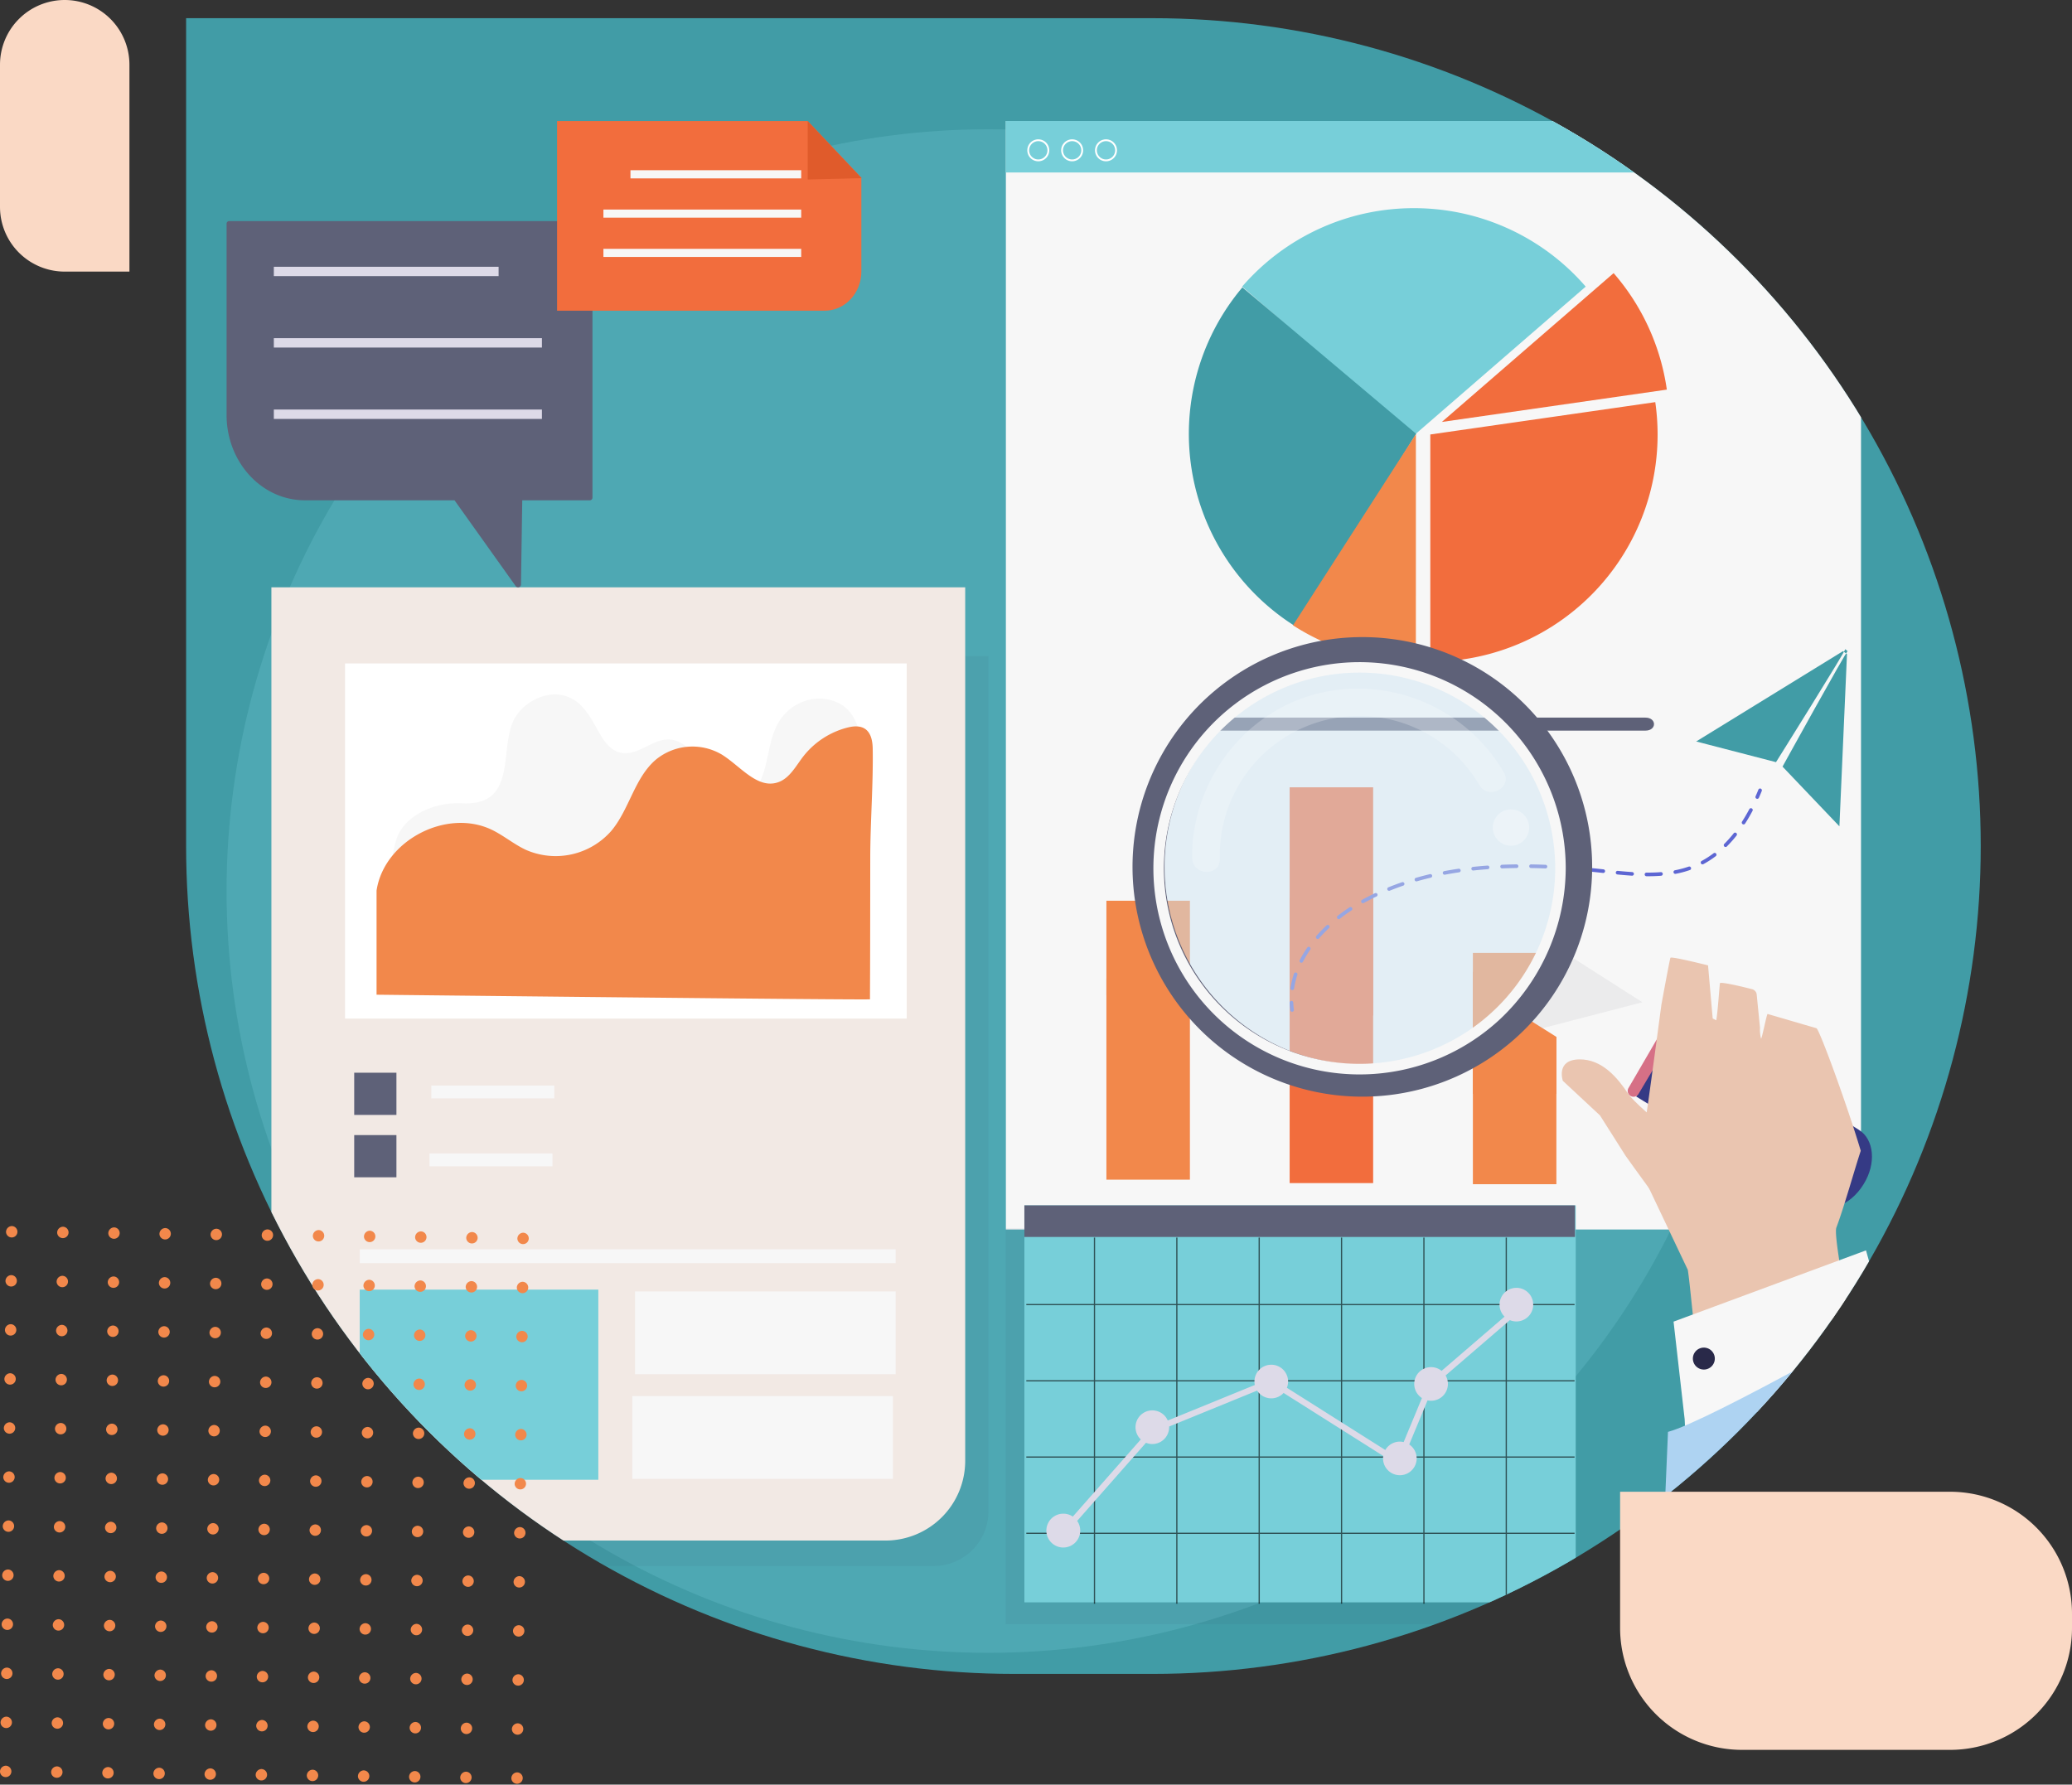 <svg xmlns="http://www.w3.org/2000/svg" xmlns:xlink="http://www.w3.org/1999/xlink" width="560.795" height="483.084" viewBox="0 0 560.795 483.084">
  <rect x="0" y="0" width="560.795" height="483.084" fill="#333333" stroke="none"/>
  <defs>
    <linearGradient id="linear-gradient" x1="1.3" y1="0.615" x2="0.5" y2="1" gradientUnits="objectBoundingBox">
      <stop offset="0" stop-color="#035159"/>
      <stop offset="1" stop-color="#043f45"/>
    </linearGradient>
    <clipPath id="clip-path">
      <path id="Rectángulo_5143" data-name="Rectángulo 5143" d="M0,0H261.63A224.095,224.095,0,0,1,485.724,224.095v0A224.095,224.095,0,0,1,261.63,448.19H224.095A224.095,224.095,0,0,1,0,224.095V0A0,0,0,0,1,0,0Z" stroke="#707070" stroke-width="1" fill="url(#linear-gradient)"/>
    </clipPath>
  </defs>
  <g id="Grupo_74336" data-name="Grupo 74336" transform="translate(0 3)">
    <g id="Grupo_53767" data-name="Grupo 53767" transform="translate(50.371 1.921)">
      <g id="Enmascarar_grupo_44" data-name="Enmascarar grupo 44" transform="translate(0 0)" clip-path="url(#clip-path)">
        <g id="Rectángulo_33355" data-name="Rectángulo 33355" transform="translate(-91.371 -63.037)" fill="#419ca6" stroke="#707070" stroke-width="1">
          <rect width="737" height="561" stroke="none"/>
          <rect x="0.5" y="0.5" width="736" height="560" fill="none"/>
        </g>
        <g id="Grupo_78689" data-name="Grupo 78689" transform="translate(3979.629 3621.963)">
          <g id="Grupo_78688" data-name="Grupo 78688" transform="translate(-4005 -3629)">
            <rect id="Rectángulo_31333" data-name="Rectángulo 31333" width="536" height="462" transform="translate(0)" fill="none" opacity="0.412"/>
            <g id="background" transform="translate(36.325 37.108)">
              <circle id="Elipse_4345" data-name="Elipse 4345" cx="206.204" cy="206.204" r="206.204" transform="translate(0 0)" fill="#77cfd9" opacity="0.255"/>
            </g>
            <g id="Grupo_68378" data-name="Grupo 68378" transform="translate(247.189 34.871)">
              <g id="Grupo_68365" data-name="Grupo 68365">
                <path id="Trazado_134161" data-name="Trazado 134161" d="M800.657,614.727H592.121V314.671H823.569V595.183C823.569,605.977,813.311,614.727,800.657,614.727Z" transform="translate(-592.066 -314.671)" fill="#f7f7f7"/>
                <path id="Trazado_134197" data-name="Trazado 134197" d="M0,0H231.061V13.931H0Z" transform="translate(0 0)" fill="#77cfd9"/>
              </g>
              <g id="Grupo_68367" data-name="Grupo 68367" transform="translate(54.821 161.495)">
                <g id="Grupo_68366" data-name="Grupo 68366">
                  <path id="Trazado_134162" data-name="Trazado 134162" d="M841.557,704.838c3.117,0,3.117-3.523,0-3.523H725.578c-3.117,0-3.117,3.523,0,3.523H841.557Z" transform="translate(-723.24 -701.315)" fill="#5e6178"/>
                </g>
              </g>
              <g id="Grupo_68368" data-name="Grupo 68368" transform="translate(49.571 23.593)">
                <path id="Trazado_134163" data-name="Trazado 134163" d="M791.716,371.155a61.349,61.349,0,0,0-46.492,21.234l46.492,40.285,46.492-40.285A61.351,61.351,0,0,0,791.716,371.155Z" transform="translate(-730.791 -371.155)" fill="#77cfd9"/>
                <path id="Trazado_134164" data-name="Trazado 134164" d="M928.033,496.858l-60.891,8.755v61.52a61.485,61.485,0,0,0,61.52-61.52A62.174,62.174,0,0,0,928.033,496.858Z" transform="translate(-801.786 -444.354)" fill="#f26d3d"/>
                <path id="Trazado_134165" data-name="Trazado 134165" d="M725.168,422.481a61.5,61.5,0,0,0,14.487,91.849l32.551-52.2Z" transform="translate(-710.67 -401.043)" fill="#419ca6"/>
                <path id="Trazado_134166" data-name="Trazado 134166" d="M811.428,579.13a61.232,61.232,0,0,1-33.257-9.77l33.264-51.748Z" transform="translate(-749.977 -456.44)" fill="#f2884b"/>
                <path id="Trazado_134167" data-name="Trazado 134167" d="M935.523,444.787a61.24,61.24,0,0,0-14.4-31.531l-46.492,40.285Z" transform="translate(-806.147 -395.671)" fill="#f26d3d"/>
              </g>
              <g id="Grupo_68373" data-name="Grupo 68373" transform="translate(27.265 180.364)">
                <g id="Grupo_68369" data-name="Grupo 68369" transform="translate(0 30.697)">
                  <rect id="Rectángulo_31715" data-name="Rectángulo 31715" width="22.6" height="54.436" transform="translate(0 21.078)" fill="#f2884b"/>
                  <rect id="Rectángulo_31716" data-name="Rectángulo 31716" width="22.6" height="25.581" fill="#f2884b"/>
                </g>
                <g id="Grupo_68371" data-name="Grupo 68371" transform="translate(99.188 44.817)">
                  <rect id="Rectángulo_31719" data-name="Rectángulo 31719" width="22.6" height="57.505" transform="translate(0 5.116)" fill="#f2884b"/>
                  <rect id="Rectángulo_31720" data-name="Rectángulo 31720" width="22.6" height="38.166" fill="#f2884b"/>
                </g>
                <g id="Grupo_68372" data-name="Grupo 68372" transform="translate(49.594)">
                  <rect id="Rectángulo_31721" data-name="Rectángulo 31721" width="22.6" height="77.228" transform="translate(0 29.904)" fill="#f26d3d"/>
                  <rect id="Rectángulo_31722" data-name="Rectángulo 31722" width="22.6" height="61.77" fill="#f26d3d"/>
                </g>
              </g>
              <g id="Grupo_68377" data-name="Grupo 68377" transform="translate(5.856 4.961)">
                <g id="Grupo_68374" data-name="Grupo 68374">
                  <path id="Trazado_134168" data-name="Trazado 134168" d="M608.983,332.492a2.972,2.972,0,1,1,2.972-2.972A2.975,2.975,0,0,1,608.983,332.492Zm0-5.449a2.477,2.477,0,1,0,2.477,2.476A2.479,2.479,0,0,0,608.983,327.043Z" transform="translate(-606.011 -326.548)" fill="#fff"/>
                </g>
                <g id="Grupo_68375" data-name="Grupo 68375" transform="translate(9.164)">
                  <path id="Trazado_134169" data-name="Trazado 134169" d="M630.922,332.492a2.972,2.972,0,1,1,2.972-2.972A2.975,2.975,0,0,1,630.922,332.492Zm0-5.449a2.477,2.477,0,1,0,2.477,2.476A2.479,2.479,0,0,0,630.922,327.043Z" transform="translate(-627.95 -326.548)" fill="#fff"/>
                </g>
                <g id="Grupo_68376" data-name="Grupo 68376" transform="translate(18.327)">
                  <path id="Trazado_134170" data-name="Trazado 134170" d="M652.861,332.492a2.972,2.972,0,1,1,2.972-2.972A2.975,2.975,0,0,1,652.861,332.492Zm0-5.449a2.477,2.477,0,1,0,2.477,2.476A2.479,2.479,0,0,0,652.861,327.043Z" transform="translate(-649.889 -326.548)" fill="#fff"/>
                </g>
              </g>
            </g>
            <path id="Trazado_134171" data-name="Trazado 134171" d="M413.3,754.749H253.83V508.468H428.1V739.941A14.808,14.808,0,0,1,413.3,754.749Z" transform="translate(-185.576 -328.735)" fill="#2e4661" opacity="0.07"/>
            <g id="Grupo_68380" data-name="Grupo 68380" transform="translate(48.454 161.1)">
              <g id="Grupo_68379" data-name="Grupo 68379">
                <path id="Trazado_134172" data-name="Trazado 134172" d="M376.178,725.224H209.972V467.2H397.755V703.647A21.577,21.577,0,0,1,376.178,725.224Z" transform="translate(-209.972 -467.198)" fill="#f2e9e4"/>
              </g>
              <rect id="Rectángulo_31723" data-name="Rectángulo 31723" width="152.015" height="96.127" transform="translate(19.931 20.603)" fill="#fff"/>
              <path id="Trazado_134173" data-name="Trazado 134173" d="M365.765,556.374a6.353,6.353,0,0,0,3.788,3.13c3.85,1.437,9.024.4,11.243-2.823,3.709-5.388,2.666-13.1,6.657-18.7a13.1,13.1,0,0,1,7-4.945,11.977,11.977,0,0,1,8.844.84c4.221,2.325,5.681,7.129,5.723,11.489a135.807,135.807,0,0,1-2.6,25.294c-.73,4-1.854,8.106-4.752,11.266-3.93,4.285-10.4,6.069-16.592,7.023-15.66,2.414-31.721.938-47.532-.544l-38.153-3.576c-3.585-.336-14.141.206-16.287-2.278-2.1-2.425-.449-10.645.777-13.182,2.729-5.65,10.2-8.839,17.2-8.48,15.806.809,9.558-15.7,14.617-23.535,2.687-4.164,8.606-7.156,13.7-5.421,4.862,1.655,6.892,6.535,9.288,10.584,1.244,2.1,3.011,4.282,5.67,4.736,4.52.773,8.291-3.821,12.893-3.645a7.7,7.7,0,0,1,6.22,4.094C365.078,550.63,364.519,553.861,365.765,556.374Z" transform="translate(-249.537 -502.433)" fill="#f7f7f7"/>
              <path id="Trazado_134174" data-name="Trazado 134174" d="M406.564,624.447c-.007,0,.025-6.918.026-7.3.037-10.325.036-20.65.048-30.974.012-9.865.825-19.727.665-29.567-.071-4.552-2.038-6.932-6.832-5.71a22.16,22.16,0,0,0-12.008,7.869c-2.012,2.618-3.685,5.9-6.814,6.951-5.593,1.885-10.169-4.415-15.191-7.514a15.616,15.616,0,0,0-17.789,1.328c-5.864,4.959-7.209,13.533-12.172,19.394A20.034,20.034,0,0,1,313.447,584c-3.149-1.463-5.856-3.742-8.96-5.3-12.311-6.172-29.426,2.708-31.47,16.327v28.181S406.812,624.7,406.564,624.447Z" transform="translate(-244.554 -512.934)" fill="#f2884b"/>
              <rect id="Rectángulo_31724" data-name="Rectángulo 31724" width="11.426" height="11.426" transform="translate(22.414 131.385)" fill="#5e6178"/>
              <rect id="Rectángulo_31725" data-name="Rectángulo 31725" width="11.426" height="11.426" transform="translate(22.414 148.275)" fill="#5e6178"/>
              <rect id="Rectángulo_31726" data-name="Rectángulo 31726" width="33.284" height="3.477" transform="translate(43.279 134.862)" fill="#f7f7f7"/>
              <rect id="Rectángulo_31727" data-name="Rectángulo 31727" width="33.284" height="3.477" transform="translate(42.782 153.243)" fill="#f7f7f7"/>
              <rect id="Rectángulo_31728" data-name="Rectángulo 31728" width="145.06" height="3.757" transform="translate(23.905 179.184)" fill="#f7f7f7"/>
              <rect id="Rectángulo_31729" data-name="Rectángulo 31729" width="64.581" height="51.479" transform="translate(23.905 190.098)" fill="#77cfd9"/>
              <rect id="Rectángulo_31730" data-name="Rectángulo 31730" width="70.543" height="22.417" transform="translate(98.422 190.595)" fill="#f7f7f7"/>
              <rect id="Rectángulo_31731" data-name="Rectángulo 31731" width="70.543" height="22.417" transform="translate(97.677 218.911)" fill="#f7f7f7"/>
            </g>
            <g id="Grupo_68382" data-name="Grupo 68382" transform="translate(36.325 61.962)">
              <path id="Trazado_134175" data-name="Trazado 134175" d="M279.415,231.015H181.751a.714.714,0,0,0-.681.742v51.737c0,12.755,9.49,23.1,21.2,23.1h40.494l16.557,23.23a.79.79,0,0,0,1.433-.447l.34-22.783h18.325a.714.714,0,0,0,.681-.743V231.757A.714.714,0,0,0,279.415,231.015Z" transform="translate(-181.07 -231.015)" fill="#5e6178"/>
              <g id="Grupo_68381" data-name="Grupo 68381" transform="translate(12.789 12.364)">
                <rect id="Rectángulo_31732" data-name="Rectángulo 31732" width="60.835" height="2.535" fill="#dddae8"/>
                <rect id="Rectángulo_31733" data-name="Rectángulo 31733" width="72.558" height="2.535" transform="translate(0 19.328)" fill="#dddae8"/>
                <rect id="Rectángulo_31734" data-name="Rectángulo 31734" width="72.558" height="2.535" transform="translate(0 38.655)" fill="#dddae8"/>
              </g>
            </g>
            <g id="Grupo_68385" data-name="Grupo 68385" transform="translate(125.773 34.871)">
              <g id="Grupo_68383" data-name="Grupo 68383">
                <path id="Trazado_134176" data-name="Trazado 134176" d="M494.273,209.444H421.834V158.1h67.832l14.527,15.343v25.4C504.193,204.7,499.751,209.444,494.273,209.444Z" transform="translate(-421.834 -158.096)" fill="#f26d3d"/>
                <path id="Trazado_134177" data-name="Trazado 134177" d="M618.986,173.562l-14.584.367V158.1Z" transform="translate(-536.574 -158.096)" fill="#e05b2b"/>
              </g>
              <g id="Grupo_68384" data-name="Grupo 68384" transform="translate(12.545 13.326)">
                <rect id="Rectángulo_31735" data-name="Rectángulo 31735" width="46.212" height="2.201" transform="translate(7.321)" fill="#f7f7f7"/>
                <rect id="Rectángulo_31736" data-name="Rectángulo 31736" width="53.533" height="2.201" transform="translate(0 10.636)" fill="#f7f7f7"/>
                <rect id="Rectángulo_31737" data-name="Rectángulo 31737" width="53.533" height="2.201" transform="translate(0 21.273)" fill="#f7f7f7"/>
              </g>
            </g>
            <g id="Grupo_68389" data-name="Grupo 68389" transform="translate(324.045 215.558)">
              <g id="Grupo_68386" data-name="Grupo 68386" transform="translate(0 57.488)">
                <path id="Trazado_134178" data-name="Trazado 134178" d="M1008.178,566.915a.492.492,0,0,1-.486-.424c-.091-.664-.151-1.339-.178-2.006a.491.491,0,1,1,.982-.039c.025.635.082,1.278.169,1.91a.491.491,0,0,1-.42.554A.517.517,0,0,1,1008.178,566.915Z" transform="translate(-1007.514 -563.974)" fill="#5d66d3"/>
              </g>
              <g id="Grupo_68387" data-name="Grupo 68387" transform="translate(0.22 5.358)">
                <path id="Trazado_134179" data-name="Trazado 134179" d="M1008.678,454.079a.516.516,0,0,1-.074-.006.491.491,0,0,1-.412-.56,23.1,23.1,0,0,1,.947-3.883.492.492,0,0,1,.932.314,22.079,22.079,0,0,0-.907,3.717A.492.492,0,0,1,1008.678,454.079Zm2.458-7.4a.492.492,0,0,1-.437-.717,30.9,30.9,0,0,1,2.054-3.407.492.492,0,0,1,.808.559,29.842,29.842,0,0,0-1.988,3.3A.493.493,0,0,1,1011.136,446.679Zm4.431-6.44a.491.491,0,0,1-.37-.814c.85-.975,1.776-1.935,2.752-2.855a.491.491,0,1,1,.674.716c-.953.9-1.857,1.835-2.685,2.785A.491.491,0,0,1,1015.567,440.239Zm5.69-5.373a.492.492,0,0,1-.3-.878c1.03-.809,2.113-1.586,3.217-2.31a.491.491,0,1,1,.539.822c-1.081.709-2.14,1.469-3.149,2.261A.489.489,0,0,1,1021.257,434.865Zm6.547-4.3a.492.492,0,0,1-.237-.922c1.142-.627,2.325-1.232,3.515-1.8a.492.492,0,0,1,.421.888c-1.173.556-2.338,1.151-3.463,1.77A.489.489,0,0,1,1027.8,430.569Zm7.075-3.359a.492.492,0,0,1-.185-.947c1.2-.488,2.444-.953,3.694-1.383a.491.491,0,0,1,.319.93c-1.233.424-2.458.883-3.644,1.364A.49.49,0,0,1,1034.879,427.21Zm7.4-2.551a.492.492,0,0,1-.136-.964c1.242-.357,2.525-.692,3.813-1a.492.492,0,0,1,.226.957c-1.272.3-2.54.632-3.767.984A.492.492,0,0,1,1042.283,424.659Zm62.666-1.393-.4,0a.491.491,0,0,1-.488-.495.483.483,0,0,1,.5-.488l.391,0c1.215,0,2.387-.043,3.482-.128a.491.491,0,1,1,.076.98C1107.387,423.222,1106.19,423.266,1104.949,423.266Zm-4.31-.151h-.033c-1.169-.076-2.452-.184-3.921-.329a.491.491,0,1,1,.1-.978c1.458.144,2.729.251,3.888.326a.491.491,0,0,1-.031.982Zm-50.735-.26a.492.492,0,0,1-.091-.974c1.266-.24,2.572-.459,3.883-.651a.491.491,0,0,1,.143.973c-1.3.19-2.59.407-3.843.645A.525.525,0,0,1,1049.9,422.855Zm62.447-.232a.492.492,0,0,1-.093-.974,27.255,27.255,0,0,0,3.716-.988.491.491,0,1,1,.321.929,28.251,28.251,0,0,1-3.85,1.024A.507.507,0,0,1,1112.35,422.623Zm-19.512-.249-.054,0-1.167-.127q-1.358-.147-2.724-.28a.492.492,0,0,1,.1-.978q1.371.134,2.735.281l1.167.127a.491.491,0,0,1-.053.98Zm-35.186-.662a.491.491,0,0,1-.052-.98c1.278-.138,2.6-.257,3.919-.354a.492.492,0,0,1,.071.981c-1.311.1-2.617.213-3.884.35A.425.425,0,0,1,1057.652,421.713Zm27.387-.092H1085c-1.316-.105-2.627-.2-3.9-.275a.492.492,0,1,1,.059-.981c1.278.077,2.6.17,3.918.276a.491.491,0,0,1-.039.981Zm-7.822-.47h-.019c-1.318-.051-2.632-.087-3.9-.106a.491.491,0,0,1-.484-.5.485.485,0,0,1,.5-.484c1.281.019,2.6.055,3.928.106a.492.492,0,0,1-.019.983Zm-11.752-.011a.492.492,0,0,1-.02-.983c1.283-.052,2.606-.087,3.931-.1a.5.5,0,0,1,.5.486.492.492,0,0,1-.486.5c-1.315.015-2.628.049-3.9.1Zm54.255-1.091a.492.492,0,0,1-.234-.924,24.982,24.982,0,0,0,3.226-2.079.491.491,0,1,1,.593.783,25.976,25.976,0,0,1-3.353,2.161A.492.492,0,0,1,1119.72,420.048Zm6.237-4.7a.491.491,0,0,1-.347-.839,33.3,33.3,0,0,0,2.563-2.884.492.492,0,0,1,.771.61,34.31,34.31,0,0,1-2.639,2.969A.489.489,0,0,1,1125.957,415.353Zm4.874-6.115a.492.492,0,0,1-.413-.758c.678-1.054,1.336-2.18,1.955-3.347a.492.492,0,1,1,.868.461c-.632,1.191-1.3,2.341-2,3.418A.491.491,0,0,1,1130.832,409.239Z" transform="translate(-1008.186 -404.873)" fill="#5d66d3"/>
              </g>
              <g id="Grupo_68388" data-name="Grupo 68388" transform="translate(126.069)">
                <path id="Trazado_134180" data-name="Trazado 134180" d="M1392.762,391.316a.492.492,0,0,1-.449-.69c.258-.584.513-1.188.758-1.8a.491.491,0,0,1,.912.368c-.249.618-.508,1.232-.77,1.826A.492.492,0,0,1,1392.762,391.316Z" transform="translate(-1392.271 -388.522)" fill="#5d66d3"/>
              </g>
            </g>
            <g id="Grupo_68390" data-name="Grupo 68390" transform="translate(434.078 177.831)">
              <path id="Trazado_134181" data-name="Trazado 134181" d="M1384.146,274.722l-2.053,46.615L1366.7,305.178s17.51-31.763,17.633-31.238l-.672-.561c.518-.148-18.728,30.594-18.728,30.594l-21.6-5.6,39.74-24.453Z" transform="translate(-1343.329 -273.379)" fill="#419ca6"/>
            </g>
            <g id="Grupo_68394" data-name="Grupo 68394" transform="translate(247.189 328.39)">
              <rect id="Rectángulo_31738" data-name="Rectángulo 31738" width="148.217" height="107.151" transform="translate(0 6.217)" fill="#2e4661" opacity="0.07"/>
              <g id="Grupo_68393" data-name="Grupo 68393" transform="translate(5.064)">
                <g id="Grupo_68392" data-name="Grupo 68392">
                  <g id="Grupo_68391" data-name="Grupo 68391">
                    <path id="Trazado_134196" data-name="Trazado 134196" d="M0,0H149.224V107.47H0Z" fill="#77cfd9"/>
                    <rect id="Rectángulo_31740" data-name="Rectángulo 31740" width="149.021" height="8.555" fill="#5e6178"/>
                  </g>
                  <path id="Trazado_134182" data-name="Trazado 134182" d="M1266.429,761.182v-.332h-18.317V742.876h-.332V760.85h-21.959V742.876h-.332V760.85h-21.959V742.876h-.332V760.85H1181.24V742.876h-.331V760.85h-21.959V742.876h-.332V760.85h-21.958V742.876h-.331V760.85h-18.289v.332h18.289v20.309h-18.289v.331h18.289v20.309h-18.289v.331h18.289v20.309h-18.289v.332h18.289V842h.331V823.1h21.958V842h.332V823.1h21.959V842h.331V823.1H1203.2V842h.332V823.1h21.959V842h.332V823.1h21.959V842h.332V823.1h18.317v-.332h-18.317V802.463h18.317v-.331h-18.317V781.823h18.317v-.331h-18.317V761.182Zm-40.939,0v20.309h-21.959V761.182Zm-44.25,20.64H1203.2v20.309H1181.24Zm-.331,20.309h-21.959V781.823h21.959Zm22.622-20.309h21.959v20.309h-21.959Zm-.332-20.64v20.309H1181.24V761.182Zm-22.291,0v20.309h-21.959V761.182Zm-44.25,0h21.958v20.309h-21.958Zm0,20.64h21.958v20.309h-21.958Zm0,40.95V802.463h21.958v20.309Zm22.291,0V802.463h21.959v20.309Zm22.29,0V802.463H1203.2v20.309Zm22.291,0V802.463h21.959v20.309Zm44.25,0h-21.959V802.463h21.959Zm0-20.64h-21.959V781.823h21.959Zm0-20.641h-21.959V761.182h21.959Z" transform="translate(-1117.519 -734.157)" opacity="0.603"/>
                </g>
                <path id="Trazado_134183" data-name="Trazado 134183" d="M1255.46,768.338a4.551,4.551,0,0,0-3.2,7.794l-15.839,13.639-1.2,1.037a4.551,4.551,0,1,0-5.328,7.364l-3.47,8.353-1.479,3.561a4.529,4.529,0,0,0-4.963,2.146l-15.3-9.672-11.338-7.167a4.552,4.552,0,1,0-8.682-.76l-21.459,8.759-2.1.859a4.552,4.552,0,1,0-7.3,5.121l-3.187,3.617L1135.4,830.258a4.581,4.581,0,1,0,1.18,1.164l12.989-14.744,5.637-6.4a4.55,4.55,0,0,0,6.266-4.217c0-.061-.007-.121-.009-.182l.31-.127,23.511-9.6a4.542,4.542,0,0,0,7.169.637l10.283,6.5,16.682,10.544a4.55,4.55,0,1,0,7.038-3.1l4.957-11.935a4.549,4.549,0,0,0,5.51-4.451,4.532,4.532,0,0,0-.623-2.292l2.8-2.413,12-10.334,2.589-2.229a4.553,4.553,0,1,0,1.77-8.749Z" transform="translate(-1122.294 -746.006)" fill="#dddae8"/>
              </g>
            </g>
            <g id="Grupo_68405" data-name="Grupo 68405" transform="translate(268.048 161.1)">
              <g id="Grupo_68403" data-name="Grupo 68403">
                <g id="Grupo_68401" data-name="Grupo 68401">
                  <g id="Grupo_68398" data-name="Grupo 68398">
                    <g id="Grupo_68396" data-name="Grupo 68396" transform="translate(116.912 97.049)">
                      <g id="Grupo_68395" data-name="Grupo 68395">
                        <path id="Trazado_134184" data-name="Trazado 134184" d="M1269.885,557.63l-10.944,17.529-62.1-39.12,10.944-17.529Z" transform="translate(-1196.844 -518.51)" fill="#f7f7f7"/>
                        <path id="Trazado_134185" data-name="Trazado 134185" d="M1358.745,623.483l-.126.2c-3.452,5.529-9.612,7.913-13.759,5.324l-47.666-29.258,12.526-21.066,47.767,30.1C1361.634,611.372,1362.2,617.953,1358.745,623.483Z" transform="translate(-1264.314 -558.968)" fill="#353a85"/>
                      </g>
                      <path id="Trazado_134186" data-name="Trazado 134186" d="M1210.1,540.3l3.006,2.189,27.21-7.063-22.672-14.466Z" transform="translate(-1205.759 -520.157)" fill="#bbbcbf" opacity="0.2" style="mix-blend-mode: multiply;isolation: isolate"/>
                    </g>
                    <g id="Grupo_68397" data-name="Grupo 68397">
                      <path id="Trazado_134187" data-name="Trazado 134187" d="M976.276,272.859a62.2,62.2,0,1,0,19.823,85.7A62.2,62.2,0,0,0,976.276,272.859Zm12.45,81.1a53.509,53.509,0,1,1-17.053-73.727A53.509,53.509,0,0,1,988.726,353.96Z" transform="translate(-867.662 -249.949)" fill="#5e6178"/>
                      <circle id="Elipse_4346" data-name="Elipse 4346" cx="53.509" cy="53.509" r="53.509" transform="translate(0 75.674) rotate(-45)" fill="#d1e7f5" opacity="0.5"/>
                    </g>
                  </g>
                  <g id="Grupo_68400" data-name="Grupo 68400" transform="translate(29.632 27.412)">
                    <g id="Grupo_68399" data-name="Grupo 68399" opacity="0.22">
                      <path id="Trazado_134188" data-name="Trazado 134188" d="M937.951,352.087a37.685,37.685,0,0,1,70.235-19.978c2.435,4.154,9.057.683,6.618-3.477a45.723,45.723,0,0,0-48.882-21.656c-18.944,4.032-32.922,20.314-35.2,39.345a41.243,41.243,0,0,0-.246,5.549c.074,4.8,7.548,5.053,7.473.218Z" transform="translate(-930.47 -305.98)" fill="#fff"/>
                    </g>
                    <circle id="Elipse_4347" data-name="Elipse 4347" cx="4.923" cy="4.923" r="4.923" transform="translate(80.753 33.38) rotate(-7.528)" fill="#fff" opacity="0.31"/>
                  </g>
                </g>
                <path id="Trazado_134189" data-name="Trazado 134189" d="M1293.112,594.565l11.918-20.043a1.561,1.561,0,0,0-.412-2.052l-.209-.155a1.561,1.561,0,0,0-2.278.47l-11.736,20.183a1.561,1.561,0,0,0,.591,2.149l.027.015A1.561,1.561,0,0,0,1293.112,594.565Z" transform="translate(-1142.687 -457.43)" fill="#d67086"/>
                <g id="Grupo_68402" data-name="Grupo 68402" transform="translate(19.147 20.265)">
                  <path id="Trazado_134190" data-name="Trazado 134190" d="M1007.2,339.96a52.954,52.954,0,1,1-7.1-26.509,53.355,53.355,0,0,1,7.1,26.509,1.424,1.424,0,0,0,2.847,0,55.8,55.8,0,1,0-17.683,40.75,56.427,56.427,0,0,0,17.683-40.75A1.424,1.424,0,0,0,1007.2,339.96Z" transform="translate(-898.471 -284.168)" fill="#f7f7f7"/>
                </g>
              </g>
              <path id="Trazado_134191" data-name="Trazado 134191" d="M1351.605,601.275c2.011-5.279,4.924-15.714,6.6-20.78-3.669-12.341-11.22-32.954-12-33.181-4.576-1.325-8.656-2.537-13.218-3.855-.211-.061-1.549,6.764-1.76,6.7a9.736,9.736,0,0,1-.293-2.972v0l-.879-8.871a1.674,1.674,0,0,0-1.253-1.564c-2.673-.694-8.446-2.049-8.7-1.63-.093.154-.591,7.855-1.006,10.055l-.964-.5-1.257-14.37s-9.984-2.516-10.18-2.053c-.23.544-2.451,12.736-2.451,12.736s-3.862,29.094-4.3,31.162c-.642,3.029-2.667,5.744-2.375,8.764.326,3.373,1.8,6.5,3.261,9.575l10.568,22.241c.769,5.032,1.575,16.559,2.732,21.513,13.028-2.629,26.114-4.618,40.614-9.233C1355.152,624.88,1350.738,603.551,1351.605,601.275Z" transform="translate(-1147.633 -427.973)" fill="#eac5b0"/>
              <g id="Grupo_68404" data-name="Grupo 68404" transform="translate(155.34 179.48)">
                <path id="Trazado_134192" data-name="Trazado 134192" d="M1331.072,815.82l-3.008-26.445,52.085-19.287,9.055,32.241-57.955,17.3Z" transform="translate(-1323.497 -770.088)" fill="#f7f7f7"/>
                <path id="Trazado_134193" data-name="Trazado 134193" d="M1381.835,817.74s-53.573,30.615-64.651,33.514l-3.059,72.077h91.089Z" transform="translate(-1314.125 -802.126)" fill="#aed3f2"/>
                <path id="Trazado_134194" data-name="Trazado 134194" d="M1349.861,854.145a2.969,2.969,0,1,1-2.109-3.631A2.97,2.97,0,0,1,1349.861,854.145Z" transform="translate(-1334.225 -824.094)" fill="#292949"/>
              </g>
              <path id="Trazado_134195" data-name="Trazado 134195" d="M1253.022,638.423l-6.948-10.957-10.057-9.366s-1.955-5.646,4.348-5.8,10.543,5.113,13.334,9.295c1.227,1.84,7.156,7.192,11.759,10.467,6.021,4.284-.269,23.146-.269,23.146S1253.719,639.469,1253.022,638.423Z" transform="translate(-1106.077 -484.517)" fill="#eac5b0"/>
            </g>
          </g>
        </g>
      </g>
    </g>
    <path id="Rectángulo_5165" data-name="Rectángulo 5165" d="M0,0H89.308a33,33,0,0,1,33,33v3.869a33,33,0,0,1-33,33H33a33,33,0,0,1-33-33V0A0,0,0,0,1,0,0Z" transform="translate(438.487 400.801)" fill="#fad9c5"/>
    <path id="Rectángulo_5166" data-name="Rectángulo 5166" d="M17.515,0h0A17.515,17.515,0,0,1,35.03,17.515V73.521a0,0,0,0,1,0,0H17.515A17.515,17.515,0,0,1,0,56.006V17.515A17.515,17.515,0,0,1,17.515,0Z" transform="translate(0 -3)" fill="#fad9c5"/>
    <g id="Grupo_74272" data-name="Grupo 74272" transform="translate(0 328.883)">
      <g id="Grupo_53320" data-name="Grupo 53320" transform="translate(1.634)">
        <path id="Trazado_99297" data-name="Trazado 99297" d="M656.1,72.565a1.542,1.542,0,1,0,1.556-1.641A1.605,1.605,0,0,0,656.1,72.565Z" transform="translate(-517.703 -69.122)" fill="#f2884b"/>
        <path id="Trazado_99298" data-name="Trazado 99298" d="M646.707,72.451a1.543,1.543,0,1,0,1.557-1.64A1.607,1.607,0,0,0,646.707,72.451Z" transform="translate(-522.149 -69.189)" fill="#f2884b"/>
        <path id="Trazado_99299" data-name="Trazado 99299" d="M637.313,72.338a1.542,1.542,0,1,0,1.556-1.64A1.606,1.606,0,0,0,637.313,72.338Z" transform="translate(-526.594 -69.256)" fill="#f2884b"/>
        <path id="Trazado_99300" data-name="Trazado 99300" d="M627.919,72.225a1.542,1.542,0,1,0,1.556-1.641A1.605,1.605,0,0,0,627.919,72.225Z" transform="translate(-531.039 -69.323)" fill="#f2884b"/>
        <path id="Trazado_99301" data-name="Trazado 99301" d="M618.524,72.111a1.543,1.543,0,1,0,1.557-1.64A1.607,1.607,0,0,0,618.524,72.111Z" transform="translate(-535.485 -69.39)" fill="#f2884b"/>
        <path id="Trazado_99302" data-name="Trazado 99302" d="M609.13,72a1.542,1.542,0,1,0,1.556-1.64A1.6,1.6,0,0,0,609.13,72Z" transform="translate(-539.93 -69.456)" fill="#f2884b"/>
        <path id="Trazado_99303" data-name="Trazado 99303" d="M599.735,71.884a1.543,1.543,0,1,0,1.557-1.64A1.607,1.607,0,0,0,599.735,71.884Z" transform="translate(-544.376 -69.524)" fill="#f2884b"/>
        <path id="Trazado_99304" data-name="Trazado 99304" d="M590.341,71.771a1.543,1.543,0,1,0,1.556-1.64A1.606,1.606,0,0,0,590.341,71.771Z" transform="translate(-548.821 -69.59)" fill="#f2884b"/>
        <path id="Trazado_99305" data-name="Trazado 99305" d="M580.947,71.658a1.542,1.542,0,1,0,1.556-1.641A1.605,1.605,0,0,0,580.947,71.658Z" transform="translate(-553.267 -69.658)" fill="#f2884b"/>
        <path id="Trazado_99306" data-name="Trazado 99306" d="M571.552,71.544a1.543,1.543,0,1,0,1.557-1.64A1.607,1.607,0,0,0,571.552,71.544Z" transform="translate(-557.713 -69.724)" fill="#f2884b"/>
        <path id="Trazado_99307" data-name="Trazado 99307" d="M562.158,71.431a1.542,1.542,0,1,0,1.556-1.64A1.605,1.605,0,0,0,562.158,71.431Z" transform="translate(-562.158 -69.791)" fill="#f2884b"/>
      </g>
      <g id="Grupo_53321" data-name="Grupo 53321" transform="translate(1.485 13.279)">
        <path id="Trazado_99308" data-name="Trazado 99308" d="M656,80.915a1.543,1.543,0,1,0,1.556-1.64A1.607,1.607,0,0,0,656,80.915Z" transform="translate(-517.602 -77.472)" fill="#f2884b"/>
        <path id="Trazado_99309" data-name="Trazado 99309" d="M646.606,80.8a1.543,1.543,0,1,0,1.557-1.64A1.607,1.607,0,0,0,646.606,80.8Z" transform="translate(-522.048 -77.538)" fill="#f2884b"/>
        <path id="Trazado_99310" data-name="Trazado 99310" d="M637.212,80.688a1.543,1.543,0,1,0,1.556-1.64A1.607,1.607,0,0,0,637.212,80.688Z" transform="translate(-526.493 -77.606)" fill="#f2884b"/>
        <path id="Trazado_99311" data-name="Trazado 99311" d="M627.818,80.575a1.542,1.542,0,1,0,1.556-1.64A1.605,1.605,0,0,0,627.818,80.575Z" transform="translate(-530.938 -77.672)" fill="#f2884b"/>
        <path id="Trazado_99312" data-name="Trazado 99312" d="M618.423,80.462a1.543,1.543,0,1,0,1.557-1.641A1.607,1.607,0,0,0,618.423,80.462Z" transform="translate(-535.384 -77.74)" fill="#f2884b"/>
        <path id="Trazado_99313" data-name="Trazado 99313" d="M609.029,80.348a1.543,1.543,0,1,0,1.556-1.64A1.607,1.607,0,0,0,609.029,80.348Z" transform="translate(-539.829 -77.806)" fill="#f2884b"/>
        <path id="Trazado_99314" data-name="Trazado 99314" d="M599.635,80.235a1.542,1.542,0,1,0,1.556-1.64A1.605,1.605,0,0,0,599.635,80.235Z" transform="translate(-544.275 -77.873)" fill="#f2884b"/>
        <path id="Trazado_99315" data-name="Trazado 99315" d="M590.24,80.121a1.543,1.543,0,1,0,1.557-1.64A1.607,1.607,0,0,0,590.24,80.121Z" transform="translate(-548.721 -77.94)" fill="#f2884b"/>
        <path id="Trazado_99316" data-name="Trazado 99316" d="M580.846,80.008a1.542,1.542,0,1,0,1.556-1.64A1.607,1.607,0,0,0,580.846,80.008Z" transform="translate(-553.166 -78.007)" fill="#f2884b"/>
        <path id="Trazado_99317" data-name="Trazado 99317" d="M571.451,79.9a1.543,1.543,0,1,0,1.557-1.641A1.606,1.606,0,0,0,571.451,79.9Z" transform="translate(-557.612 -78.074)" fill="#f2884b"/>
        <path id="Trazado_99318" data-name="Trazado 99318" d="M562.057,79.781a1.543,1.543,0,1,0,1.556-1.64A1.607,1.607,0,0,0,562.057,79.781Z" transform="translate(-562.057 -78.141)" fill="#f2884b"/>
      </g>
      <g id="Grupo_53322" data-name="Grupo 53322" transform="translate(1.336 26.56)">
        <path id="Trazado_99319" data-name="Trazado 99319" d="M655.9,89.266a1.543,1.543,0,1,0,1.557-1.64A1.606,1.606,0,0,0,655.9,89.266Z" transform="translate(-517.501 -85.823)" fill="#f2884b"/>
        <path id="Trazado_99320" data-name="Trazado 99320" d="M646.506,89.152a1.542,1.542,0,1,0,1.556-1.64A1.606,1.606,0,0,0,646.506,89.152Z" transform="translate(-521.946 -85.89)" fill="#f2884b"/>
        <path id="Trazado_99321" data-name="Trazado 99321" d="M637.111,89.039a1.543,1.543,0,1,0,1.557-1.64A1.606,1.606,0,0,0,637.111,89.039Z" transform="translate(-526.392 -85.956)" fill="#f2884b"/>
        <path id="Trazado_99322" data-name="Trazado 99322" d="M627.717,88.926a1.543,1.543,0,1,0,1.556-1.641A1.606,1.606,0,0,0,627.717,88.926Z" transform="translate(-530.837 -86.024)" fill="#f2884b"/>
        <path id="Trazado_99323" data-name="Trazado 99323" d="M618.323,88.812a1.542,1.542,0,1,0,1.556-1.64A1.606,1.606,0,0,0,618.323,88.812Z" transform="translate(-535.282 -86.091)" fill="#f2884b"/>
        <path id="Trazado_99324" data-name="Trazado 99324" d="M608.928,88.7a1.543,1.543,0,1,0,1.557-1.64A1.606,1.606,0,0,0,608.928,88.7Z" transform="translate(-539.728 -86.157)" fill="#f2884b"/>
        <path id="Trazado_99325" data-name="Trazado 99325" d="M599.534,88.585a1.542,1.542,0,1,0,1.556-1.64A1.607,1.607,0,0,0,599.534,88.585Z" transform="translate(-544.174 -86.225)" fill="#f2884b"/>
        <path id="Trazado_99326" data-name="Trazado 99326" d="M590.139,88.472a1.543,1.543,0,1,0,1.557-1.64A1.6,1.6,0,0,0,590.139,88.472Z" transform="translate(-548.619 -86.291)" fill="#f2884b"/>
        <path id="Trazado_99327" data-name="Trazado 99327" d="M580.745,88.359a1.543,1.543,0,1,0,1.556-1.641A1.606,1.606,0,0,0,580.745,88.359Z" transform="translate(-553.065 -86.359)" fill="#f2884b"/>
        <path id="Trazado_99328" data-name="Trazado 99328" d="M571.351,88.245a1.542,1.542,0,1,0,1.556-1.64A1.606,1.606,0,0,0,571.351,88.245Z" transform="translate(-557.51 -86.425)" fill="#f2884b"/>
        <path id="Trazado_99329" data-name="Trazado 99329" d="M561.956,88.132a1.543,1.543,0,1,0,1.557-1.64A1.606,1.606,0,0,0,561.956,88.132Z" transform="translate(-561.956 -86.492)" fill="#f2884b"/>
      </g>
      <g id="Grupo_53323" data-name="Grupo 53323" transform="translate(1.187 39.839)">
        <path id="Trazado_99330" data-name="Trazado 99330" d="M655.8,97.616a1.543,1.543,0,1,0,1.557-1.64A1.607,1.607,0,0,0,655.8,97.616Z" transform="translate(-517.4 -94.173)" fill="#f2884b"/>
        <path id="Trazado_99331" data-name="Trazado 99331" d="M646.4,97.5a1.543,1.543,0,1,0,1.556-1.64A1.606,1.606,0,0,0,646.4,97.5Z" transform="translate(-521.845 -94.239)" fill="#f2884b"/>
        <path id="Trazado_99332" data-name="Trazado 99332" d="M637.01,97.39a1.543,1.543,0,1,0,1.557-1.641A1.607,1.607,0,0,0,637.01,97.39Z" transform="translate(-526.291 -94.307)" fill="#f2884b"/>
        <path id="Trazado_99333" data-name="Trazado 99333" d="M627.616,97.276a1.543,1.543,0,1,0,1.557-1.64A1.607,1.607,0,0,0,627.616,97.276Z" transform="translate(-530.736 -94.373)" fill="#f2884b"/>
        <path id="Trazado_99334" data-name="Trazado 99334" d="M618.222,97.163a1.542,1.542,0,1,0,1.556-1.64A1.606,1.606,0,0,0,618.222,97.163Z" transform="translate(-535.181 -94.44)" fill="#f2884b"/>
        <path id="Trazado_99335" data-name="Trazado 99335" d="M608.827,97.049a1.543,1.543,0,1,0,1.557-1.64A1.607,1.607,0,0,0,608.827,97.049Z" transform="translate(-539.627 -94.507)" fill="#f2884b"/>
        <path id="Trazado_99336" data-name="Trazado 99336" d="M599.433,96.936a1.543,1.543,0,1,0,1.556-1.64A1.605,1.605,0,0,0,599.433,96.936Z" transform="translate(-544.073 -94.574)" fill="#f2884b"/>
        <path id="Trazado_99337" data-name="Trazado 99337" d="M590.039,96.823a1.542,1.542,0,1,0,1.556-1.641A1.605,1.605,0,0,0,590.039,96.823Z" transform="translate(-548.518 -94.641)" fill="#f2884b"/>
        <path id="Trazado_99338" data-name="Trazado 99338" d="M580.644,96.709a1.543,1.543,0,1,0,1.557-1.64A1.607,1.607,0,0,0,580.644,96.709Z" transform="translate(-552.964 -94.708)" fill="#f2884b"/>
        <path id="Trazado_99339" data-name="Trazado 99339" d="M571.25,96.6a1.542,1.542,0,1,0,1.556-1.64A1.606,1.606,0,0,0,571.25,96.6Z" transform="translate(-557.409 -94.775)" fill="#f2884b"/>
        <path id="Trazado_99340" data-name="Trazado 99340" d="M561.855,96.482a1.543,1.543,0,1,0,1.557-1.64A1.607,1.607,0,0,0,561.855,96.482Z" transform="translate(-561.855 -94.842)" fill="#f2884b"/>
      </g>
      <g id="Grupo_53324" data-name="Grupo 53324" transform="translate(1.04 53.119)">
        <path id="Trazado_99341" data-name="Trazado 99341" d="M655.7,105.967a1.542,1.542,0,1,0,1.556-1.64A1.605,1.605,0,0,0,655.7,105.967Z" transform="translate(-517.3 -102.524)" fill="#f2884b"/>
        <path id="Trazado_99342" data-name="Trazado 99342" d="M646.3,105.854a1.543,1.543,0,1,0,1.557-1.641A1.606,1.606,0,0,0,646.3,105.854Z" transform="translate(-521.745 -102.591)" fill="#f2884b"/>
        <path id="Trazado_99343" data-name="Trazado 99343" d="M636.91,105.74a1.542,1.542,0,1,0,1.556-1.64A1.6,1.6,0,0,0,636.91,105.74Z" transform="translate(-526.191 -102.658)" fill="#f2884b"/>
        <path id="Trazado_99344" data-name="Trazado 99344" d="M627.515,105.627a1.543,1.543,0,1,0,1.557-1.641A1.606,1.606,0,0,0,627.515,105.627Z" transform="translate(-530.637 -102.725)" fill="#f2884b"/>
        <path id="Trazado_99345" data-name="Trazado 99345" d="M618.121,105.513a1.543,1.543,0,1,0,1.556-1.64A1.607,1.607,0,0,0,618.121,105.513Z" transform="translate(-535.082 -102.792)" fill="#f2884b"/>
        <path id="Trazado_99346" data-name="Trazado 99346" d="M608.727,105.4a1.542,1.542,0,1,0,1.556-1.64A1.605,1.605,0,0,0,608.727,105.4Z" transform="translate(-539.527 -102.858)" fill="#f2884b"/>
        <path id="Trazado_99347" data-name="Trazado 99347" d="M599.332,105.287a1.543,1.543,0,1,0,1.557-1.641A1.606,1.606,0,0,0,599.332,105.287Z" transform="translate(-543.973 -102.926)" fill="#f2884b"/>
        <path id="Trazado_99348" data-name="Trazado 99348" d="M589.938,105.173a1.542,1.542,0,1,0,1.556-1.64A1.607,1.607,0,0,0,589.938,105.173Z" transform="translate(-548.419 -102.992)" fill="#f2884b"/>
        <path id="Trazado_99349" data-name="Trazado 99349" d="M580.543,105.06a1.543,1.543,0,1,0,1.557-1.64A1.606,1.606,0,0,0,580.543,105.06Z" transform="translate(-552.864 -103.059)" fill="#f2884b"/>
        <path id="Trazado_99350" data-name="Trazado 99350" d="M571.149,104.947a1.543,1.543,0,1,0,1.556-1.641A1.606,1.606,0,0,0,571.149,104.947Z" transform="translate(-557.31 -103.126)" fill="#f2884b"/>
        <path id="Trazado_99351" data-name="Trazado 99351" d="M561.755,104.833a1.542,1.542,0,1,0,1.556-1.64A1.6,1.6,0,0,0,561.755,104.833Z" transform="translate(-561.755 -103.193)" fill="#f2884b"/>
      </g>
      <g id="Grupo_53325" data-name="Grupo 53325" transform="translate(0.891 66.398)">
        <path id="Trazado_99352" data-name="Trazado 99352" d="M655.6,114.317a1.542,1.542,0,1,0,1.556-1.64A1.607,1.607,0,0,0,655.6,114.317Z" transform="translate(-517.199 -110.873)" fill="#f2884b"/>
        <path id="Trazado_99353" data-name="Trazado 99353" d="M646.2,114.2a1.543,1.543,0,1,0,1.557-1.64A1.607,1.607,0,0,0,646.2,114.2Z" transform="translate(-521.645 -110.94)" fill="#f2884b"/>
        <path id="Trazado_99354" data-name="Trazado 99354" d="M636.809,114.091a1.543,1.543,0,1,0,1.556-1.641A1.606,1.606,0,0,0,636.809,114.091Z" transform="translate(-526.09 -111.008)" fill="#f2884b"/>
        <path id="Trazado_99355" data-name="Trazado 99355" d="M627.415,113.977a1.542,1.542,0,1,0,1.556-1.64A1.606,1.606,0,0,0,627.415,113.977Z" transform="translate(-530.535 -111.074)" fill="#f2884b"/>
        <path id="Trazado_99356" data-name="Trazado 99356" d="M618.02,113.864a1.543,1.543,0,1,0,1.557-1.64A1.606,1.606,0,0,0,618.02,113.864Z" transform="translate(-534.981 -111.141)" fill="#f2884b"/>
        <path id="Trazado_99357" data-name="Trazado 99357" d="M608.626,113.751a1.542,1.542,0,1,0,1.556-1.641A1.606,1.606,0,0,0,608.626,113.751Z" transform="translate(-539.426 -111.208)" fill="#f2884b"/>
        <path id="Trazado_99358" data-name="Trazado 99358" d="M599.231,113.637a1.543,1.543,0,1,0,1.557-1.64A1.608,1.608,0,0,0,599.231,113.637Z" transform="translate(-543.872 -111.275)" fill="#f2884b"/>
        <path id="Trazado_99359" data-name="Trazado 99359" d="M589.837,113.524a1.543,1.543,0,1,0,1.556-1.64A1.606,1.606,0,0,0,589.837,113.524Z" transform="translate(-548.318 -111.342)" fill="#f2884b"/>
        <path id="Trazado_99360" data-name="Trazado 99360" d="M580.443,113.41A1.542,1.542,0,1,0,582,111.77,1.605,1.605,0,0,0,580.443,113.41Z" transform="translate(-552.763 -111.409)" fill="#f2884b"/>
        <path id="Trazado_99361" data-name="Trazado 99361" d="M571.048,113.3a1.543,1.543,0,1,0,1.557-1.64A1.607,1.607,0,0,0,571.048,113.3Z" transform="translate(-557.209 -111.476)" fill="#f2884b"/>
        <path id="Trazado_99362" data-name="Trazado 99362" d="M561.654,113.184a1.542,1.542,0,1,0,1.556-1.641A1.606,1.606,0,0,0,561.654,113.184Z" transform="translate(-561.654 -111.543)" fill="#f2884b"/>
      </g>
      <g id="Grupo_53326" data-name="Grupo 53326" transform="translate(0.742 79.679)">
        <path id="Trazado_99363" data-name="Trazado 99363" d="M655.5,122.668a1.543,1.543,0,1,0,1.556-1.64A1.606,1.606,0,0,0,655.5,122.668Z" transform="translate(-517.098 -119.225)" fill="#f2884b"/>
        <path id="Trazado_99364" data-name="Trazado 99364" d="M646.1,122.555a1.542,1.542,0,1,0,1.556-1.641A1.605,1.605,0,0,0,646.1,122.555Z" transform="translate(-521.543 -119.292)" fill="#f2884b"/>
        <path id="Trazado_99365" data-name="Trazado 99365" d="M636.708,122.441a1.543,1.543,0,1,0,1.557-1.64A1.607,1.607,0,0,0,636.708,122.441Z" transform="translate(-525.989 -119.359)" fill="#f2884b"/>
        <path id="Trazado_99366" data-name="Trazado 99366" d="M627.314,122.328a1.542,1.542,0,1,0,1.556-1.64A1.605,1.605,0,0,0,627.314,122.328Z" transform="translate(-530.434 -119.425)" fill="#f2884b"/>
        <path id="Trazado_99367" data-name="Trazado 99367" d="M617.919,122.214a1.543,1.543,0,1,0,1.557-1.64A1.607,1.607,0,0,0,617.919,122.214Z" transform="translate(-534.88 -119.493)" fill="#f2884b"/>
        <path id="Trazado_99368" data-name="Trazado 99368" d="M608.525,122.1a1.543,1.543,0,1,0,1.556-1.64A1.6,1.6,0,0,0,608.525,122.1Z" transform="translate(-539.325 -119.559)" fill="#f2884b"/>
        <path id="Trazado_99369" data-name="Trazado 99369" d="M599.131,121.988a1.542,1.542,0,1,0,1.556-1.64A1.605,1.605,0,0,0,599.131,121.988Z" transform="translate(-543.771 -119.626)" fill="#f2884b"/>
        <path id="Trazado_99370" data-name="Trazado 99370" d="M589.736,121.874a1.543,1.543,0,1,0,1.557-1.64A1.607,1.607,0,0,0,589.736,121.874Z" transform="translate(-548.216 -119.693)" fill="#f2884b"/>
        <path id="Trazado_99371" data-name="Trazado 99371" d="M580.342,121.761a1.542,1.542,0,1,0,1.556-1.64A1.606,1.606,0,0,0,580.342,121.761Z" transform="translate(-552.662 -119.76)" fill="#f2884b"/>
        <path id="Trazado_99372" data-name="Trazado 99372" d="M570.947,121.648a1.543,1.543,0,1,0,1.557-1.641A1.606,1.606,0,0,0,570.947,121.648Z" transform="translate(-557.108 -119.827)" fill="#f2884b"/>
        <path id="Trazado_99373" data-name="Trazado 99373" d="M561.553,121.534a1.543,1.543,0,1,0,1.556-1.64A1.607,1.607,0,0,0,561.553,121.534Z" transform="translate(-561.553 -119.894)" fill="#f2884b"/>
      </g>
      <g id="Grupo_53327" data-name="Grupo 53327" transform="translate(0.594 92.959)">
        <path id="Trazado_99374" data-name="Trazado 99374" d="M655.4,131.019a1.543,1.543,0,1,0,1.557-1.641A1.606,1.606,0,0,0,655.4,131.019Z" transform="translate(-516.997 -127.576)" fill="#f2884b"/>
        <path id="Trazado_99375" data-name="Trazado 99375" d="M646,130.9a1.542,1.542,0,1,0,1.556-1.64A1.607,1.607,0,0,0,646,130.9Z" transform="translate(-521.442 -127.643)" fill="#f2884b"/>
        <path id="Trazado_99376" data-name="Trazado 99376" d="M636.607,130.792a1.543,1.543,0,1,0,1.557-1.64A1.607,1.607,0,0,0,636.607,130.792Z" transform="translate(-525.888 -127.71)" fill="#f2884b"/>
        <path id="Trazado_99377" data-name="Trazado 99377" d="M627.213,130.678a1.543,1.543,0,1,0,1.556-1.64A1.607,1.607,0,0,0,627.213,130.678Z" transform="translate(-530.333 -127.777)" fill="#f2884b"/>
        <path id="Trazado_99378" data-name="Trazado 99378" d="M617.819,130.565a1.542,1.542,0,1,0,1.556-1.64A1.606,1.606,0,0,0,617.819,130.565Z" transform="translate(-534.779 -127.844)" fill="#f2884b"/>
        <path id="Trazado_99379" data-name="Trazado 99379" d="M608.424,130.452a1.543,1.543,0,1,0,1.557-1.641A1.606,1.606,0,0,0,608.424,130.452Z" transform="translate(-539.224 -127.911)" fill="#f2884b"/>
        <path id="Trazado_99380" data-name="Trazado 99380" d="M599.03,130.338a1.543,1.543,0,1,0,1.556-1.64A1.607,1.607,0,0,0,599.03,130.338Z" transform="translate(-543.67 -127.978)" fill="#f2884b"/>
        <path id="Trazado_99381" data-name="Trazado 99381" d="M589.635,130.225a1.543,1.543,0,1,0,1.557-1.64A1.607,1.607,0,0,0,589.635,130.225Z" transform="translate(-548.116 -128.044)" fill="#f2884b"/>
        <path id="Trazado_99382" data-name="Trazado 99382" d="M580.241,130.111a1.543,1.543,0,1,0,1.556-1.64A1.607,1.607,0,0,0,580.241,130.111Z" transform="translate(-552.561 -128.112)" fill="#f2884b"/>
        <path id="Trazado_99383" data-name="Trazado 99383" d="M570.847,130a1.542,1.542,0,1,0,1.556-1.64A1.606,1.606,0,0,0,570.847,130Z" transform="translate(-557.006 -128.178)" fill="#f2884b"/>
        <path id="Trazado_99384" data-name="Trazado 99384" d="M561.452,129.885a1.543,1.543,0,1,0,1.557-1.64A1.606,1.606,0,0,0,561.452,129.885Z" transform="translate(-561.452 -128.245)" fill="#f2884b"/>
      </g>
      <g id="Grupo_53328" data-name="Grupo 53328" transform="translate(0.445 106.238)">
        <path id="Trazado_99385" data-name="Trazado 99385" d="M655.295,139.369a1.543,1.543,0,1,0,1.557-1.64A1.6,1.6,0,0,0,655.295,139.369Z" transform="translate(-516.896 -135.926)" fill="#f2884b"/>
        <path id="Trazado_99386" data-name="Trazado 99386" d="M645.9,139.256a1.543,1.543,0,1,0,1.555-1.64A1.606,1.606,0,0,0,645.9,139.256Z" transform="translate(-521.341 -135.992)" fill="#f2884b"/>
        <path id="Trazado_99387" data-name="Trazado 99387" d="M636.507,139.142a1.542,1.542,0,1,0,1.556-1.64A1.606,1.606,0,0,0,636.507,139.142Z" transform="translate(-525.786 -136.06)" fill="#f2884b"/>
        <path id="Trazado_99388" data-name="Trazado 99388" d="M627.112,139.029a1.543,1.543,0,1,0,1.557-1.64A1.605,1.605,0,0,0,627.112,139.029Z" transform="translate(-530.232 -136.126)" fill="#f2884b"/>
        <path id="Trazado_99389" data-name="Trazado 99389" d="M617.718,138.916a1.542,1.542,0,1,0,1.556-1.641A1.606,1.606,0,0,0,617.718,138.916Z" transform="translate(-534.678 -136.193)" fill="#f2884b"/>
        <path id="Trazado_99390" data-name="Trazado 99390" d="M608.323,138.8a1.543,1.543,0,1,0,1.557-1.64A1.607,1.607,0,0,0,608.323,138.8Z" transform="translate(-539.123 -136.26)" fill="#f2884b"/>
        <path id="Trazado_99391" data-name="Trazado 99391" d="M598.929,138.689a1.543,1.543,0,1,0,1.557-1.64A1.606,1.606,0,0,0,598.929,138.689Z" transform="translate(-543.568 -136.327)" fill="#f2884b"/>
        <path id="Trazado_99392" data-name="Trazado 99392" d="M589.535,138.576a1.542,1.542,0,1,0,1.556-1.641A1.605,1.605,0,0,0,589.535,138.576Z" transform="translate(-548.014 -136.394)" fill="#f2884b"/>
        <path id="Trazado_99393" data-name="Trazado 99393" d="M580.14,138.462a1.543,1.543,0,1,0,1.557-1.64A1.6,1.6,0,0,0,580.14,138.462Z" transform="translate(-552.46 -136.461)" fill="#f2884b"/>
        <path id="Trazado_99394" data-name="Trazado 99394" d="M570.746,138.349a1.543,1.543,0,1,0,1.556-1.64A1.606,1.606,0,0,0,570.746,138.349Z" transform="translate(-556.905 -136.528)" fill="#f2884b"/>
        <path id="Trazado_99395" data-name="Trazado 99395" d="M561.351,138.235a1.543,1.543,0,1,0,1.557-1.64A1.607,1.607,0,0,0,561.351,138.235Z" transform="translate(-561.351 -136.595)" fill="#f2884b"/>
      </g>
      <g id="Grupo_53329" data-name="Grupo 53329" transform="translate(0.298 119.519)">
        <path id="Trazado_99396" data-name="Trazado 99396" d="M655.2,147.72a1.542,1.542,0,1,0,1.556-1.641A1.605,1.605,0,0,0,655.2,147.72Z" transform="translate(-516.796 -144.277)" fill="#f2884b"/>
        <path id="Trazado_99397" data-name="Trazado 99397" d="M645.8,147.606a1.543,1.543,0,1,0,1.557-1.64A1.607,1.607,0,0,0,645.8,147.606Z" transform="translate(-521.241 -144.344)" fill="#f2884b"/>
        <path id="Trazado_99398" data-name="Trazado 99398" d="M636.406,147.493a1.542,1.542,0,1,0,1.556-1.64A1.606,1.606,0,0,0,636.406,147.493Z" transform="translate(-525.687 -144.411)" fill="#f2884b"/>
        <path id="Trazado_99399" data-name="Trazado 99399" d="M627.011,147.38a1.543,1.543,0,1,0,1.557-1.641A1.607,1.607,0,0,0,627.011,147.38Z" transform="translate(-530.133 -144.478)" fill="#f2884b"/>
        <path id="Trazado_99400" data-name="Trazado 99400" d="M617.617,147.266a1.543,1.543,0,1,0,1.556-1.64A1.607,1.607,0,0,0,617.617,147.266Z" transform="translate(-534.578 -144.545)" fill="#f2884b"/>
        <path id="Trazado_99401" data-name="Trazado 99401" d="M608.223,147.153a1.542,1.542,0,1,0,1.556-1.64A1.605,1.605,0,0,0,608.223,147.153Z" transform="translate(-539.023 -144.611)" fill="#f2884b"/>
        <path id="Trazado_99402" data-name="Trazado 99402" d="M598.828,147.04a1.543,1.543,0,1,0,1.557-1.641A1.606,1.606,0,0,0,598.828,147.04Z" transform="translate(-543.469 -144.678)" fill="#f2884b"/>
        <path id="Trazado_99403" data-name="Trazado 99403" d="M589.434,146.926a1.543,1.543,0,1,0,1.556-1.64A1.607,1.607,0,0,0,589.434,146.926Z" transform="translate(-547.914 -144.745)" fill="#f2884b"/>
        <path id="Trazado_99404" data-name="Trazado 99404" d="M580.039,146.813a1.543,1.543,0,1,0,1.557-1.641A1.607,1.607,0,0,0,580.039,146.813Z" transform="translate(-552.36 -144.813)" fill="#f2884b"/>
        <path id="Trazado_99405" data-name="Trazado 99405" d="M570.645,146.7a1.543,1.543,0,1,0,1.557-1.64A1.607,1.607,0,0,0,570.645,146.7Z" transform="translate(-556.805 -144.879)" fill="#f2884b"/>
        <path id="Trazado_99406" data-name="Trazado 99406" d="M561.251,146.586a1.542,1.542,0,1,0,1.556-1.64A1.605,1.605,0,0,0,561.251,146.586Z" transform="translate(-561.251 -144.946)" fill="#f2884b"/>
      </g>
      <g id="Grupo_53330" data-name="Grupo 53330" transform="translate(0.149 132.798)">
        <path id="Trazado_99407" data-name="Trazado 99407" d="M655.094,156.07a1.542,1.542,0,1,0,1.556-1.64A1.607,1.607,0,0,0,655.094,156.07Z" transform="translate(-516.695 -152.627)" fill="#f2884b"/>
        <path id="Trazado_99408" data-name="Trazado 99408" d="M645.7,155.957a1.543,1.543,0,1,0,1.557-1.64A1.606,1.606,0,0,0,645.7,155.957Z" transform="translate(-521.141 -152.693)" fill="#f2884b"/>
        <path id="Trazado_99409" data-name="Trazado 99409" d="M636.305,155.844a1.543,1.543,0,1,0,1.556-1.641A1.606,1.606,0,0,0,636.305,155.844Z" transform="translate(-525.586 -152.761)" fill="#f2884b"/>
        <path id="Trazado_99410" data-name="Trazado 99410" d="M626.911,155.73a1.542,1.542,0,1,0,1.556-1.64A1.606,1.606,0,0,0,626.911,155.73Z" transform="translate(-530.031 -152.827)" fill="#f2884b"/>
        <path id="Trazado_99411" data-name="Trazado 99411" d="M617.516,155.617a1.543,1.543,0,1,0,1.557-1.64A1.606,1.606,0,0,0,617.516,155.617Z" transform="translate(-534.477 -152.894)" fill="#f2884b"/>
        <path id="Trazado_99412" data-name="Trazado 99412" d="M608.122,155.5a1.543,1.543,0,1,0,1.556-1.64A1.607,1.607,0,0,0,608.122,155.5Z" transform="translate(-538.922 -152.961)" fill="#f2884b"/>
        <path id="Trazado_99413" data-name="Trazado 99413" d="M598.728,155.39a1.542,1.542,0,1,0,1.556-1.64A1.605,1.605,0,0,0,598.728,155.39Z" transform="translate(-543.368 -153.028)" fill="#f2884b"/>
        <path id="Trazado_99414" data-name="Trazado 99414" d="M589.333,155.277a1.543,1.543,0,1,0,1.557-1.641A1.606,1.606,0,0,0,589.333,155.277Z" transform="translate(-547.813 -153.095)" fill="#f2884b"/>
        <path id="Trazado_99415" data-name="Trazado 99415" d="M579.939,155.163a1.542,1.542,0,1,0,1.556-1.64A1.606,1.606,0,0,0,579.939,155.163Z" transform="translate(-552.259 -153.162)" fill="#f2884b"/>
        <path id="Trazado_99416" data-name="Trazado 99416" d="M570.544,155.05a1.543,1.543,0,1,0,1.557-1.64A1.606,1.606,0,0,0,570.544,155.05Z" transform="translate(-556.705 -153.229)" fill="#f2884b"/>
        <path id="Trazado_99417" data-name="Trazado 99417" d="M561.15,154.936a1.543,1.543,0,1,0,1.556-1.64A1.606,1.606,0,0,0,561.15,154.936Z" transform="translate(-561.15 -153.296)" fill="#f2884b"/>
      </g>
      <g id="Grupo_53331" data-name="Grupo 53331" transform="translate(0 146.078)">
        <path id="Trazado_99418" data-name="Trazado 99418" d="M654.993,164.421a1.543,1.543,0,1,0,1.556-1.64A1.606,1.606,0,0,0,654.993,164.421Z" transform="translate(-516.594 -160.978)" fill="#f2884b"/>
        <path id="Trazado_99419" data-name="Trazado 99419" d="M645.6,164.307a1.542,1.542,0,1,0,1.556-1.64A1.606,1.606,0,0,0,645.6,164.307Z" transform="translate(-521.039 -161.045)" fill="#f2884b"/>
        <path id="Trazado_99420" data-name="Trazado 99420" d="M636.2,164.194a1.543,1.543,0,1,0,1.557-1.64A1.607,1.607,0,0,0,636.2,164.194Z" transform="translate(-525.485 -161.112)" fill="#f2884b"/>
        <path id="Trazado_99421" data-name="Trazado 99421" d="M626.81,164.081a1.542,1.542,0,1,0,1.556-1.641A1.606,1.606,0,0,0,626.81,164.081Z" transform="translate(-529.93 -161.179)" fill="#f2884b"/>
        <path id="Trazado_99422" data-name="Trazado 99422" d="M617.415,163.967a1.543,1.543,0,1,0,1.557-1.64A1.608,1.608,0,0,0,617.415,163.967Z" transform="translate(-534.376 -161.246)" fill="#f2884b"/>
        <path id="Trazado_99423" data-name="Trazado 99423" d="M608.021,163.854a1.543,1.543,0,1,0,1.556-1.64A1.606,1.606,0,0,0,608.021,163.854Z" transform="translate(-538.821 -161.312)" fill="#f2884b"/>
        <path id="Trazado_99424" data-name="Trazado 99424" d="M598.627,163.741a1.542,1.542,0,1,0,1.556-1.641A1.606,1.606,0,0,0,598.627,163.741Z" transform="translate(-543.267 -161.38)" fill="#f2884b"/>
        <path id="Trazado_99425" data-name="Trazado 99425" d="M589.232,163.627a1.543,1.543,0,1,0,1.557-1.64A1.607,1.607,0,0,0,589.232,163.627Z" transform="translate(-547.712 -161.446)" fill="#f2884b"/>
        <path id="Trazado_99426" data-name="Trazado 99426" d="M579.838,163.514a1.543,1.543,0,1,0,1.556-1.641A1.606,1.606,0,0,0,579.838,163.514Z" transform="translate(-552.158 -161.513)" fill="#f2884b"/>
        <path id="Trazado_99427" data-name="Trazado 99427" d="M570.444,163.4A1.542,1.542,0,1,0,572,161.76,1.606,1.606,0,0,0,570.444,163.4Z" transform="translate(-556.603 -161.58)" fill="#f2884b"/>
        <path id="Trazado_99428" data-name="Trazado 99428" d="M561.049,163.287a1.543,1.543,0,1,0,1.557-1.64A1.605,1.605,0,0,0,561.049,163.287Z" transform="translate(-561.049 -161.647)" fill="#f2884b"/>
      </g>
    </g>
  </g>
</svg>
